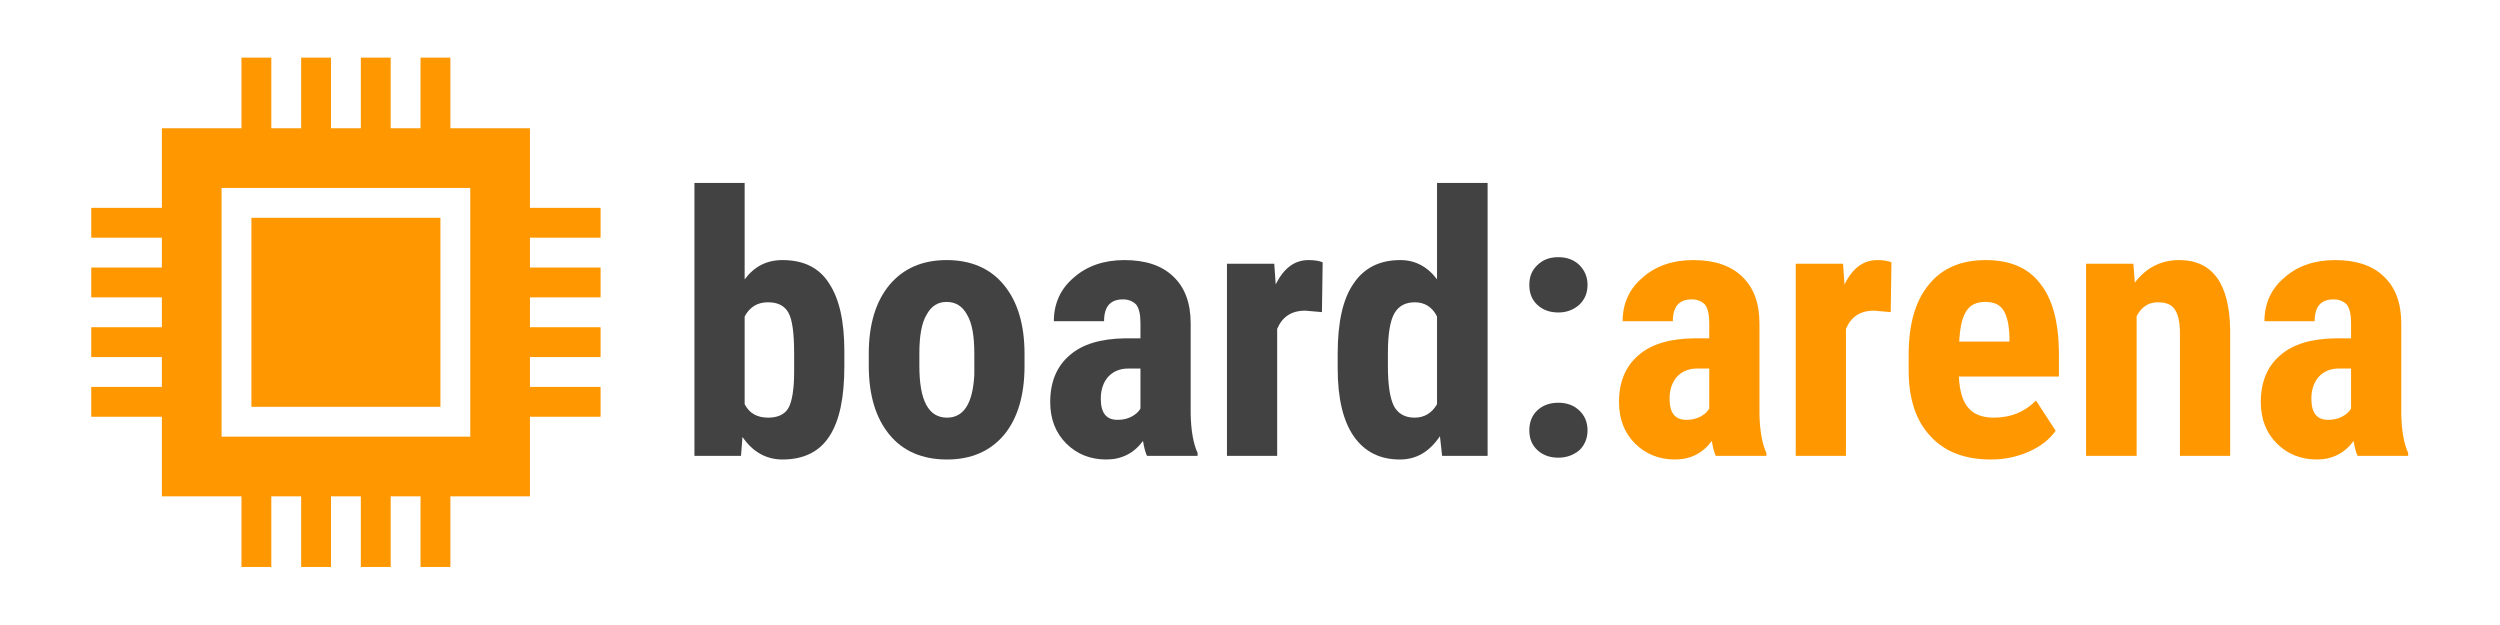 <?xml version="1.0" encoding="UTF-8" standalone="no"?>
<!DOCTYPE svg PUBLIC "-//W3C//DTD SVG 1.1//EN" "http://www.w3.org/Graphics/SVG/1.1/DTD/svg11.dtd">
<svg width="100%" height="100%" viewBox="0 0 480 120" version="1.1" xmlns="http://www.w3.org/2000/svg" xmlns:xlink="http://www.w3.org/1999/xlink" xml:space="preserve" xmlns:serif="http://www.serif.com/" style="fill-rule:evenodd;clip-rule:evenodd;stroke-linejoin:round;stroke-miterlimit:2;">
    <g transform="matrix(2.329,0,0,2.329,-165.802,-277.895)">
        <g transform="matrix(30,0,0,30,126.938,156.9)">
            <path d="M0.462,-0.247C0.462,-0.161 0.449,-0.097 0.421,-0.054C0.394,-0.012 0.351,0.01 0.292,0.01C0.247,0.01 0.21,-0.011 0.182,-0.052L0.178,0L0.05,0L0.05,-0.75L0.188,-0.75L0.188,-0.485C0.215,-0.521 0.249,-0.538 0.292,-0.538C0.35,-0.538 0.393,-0.517 0.42,-0.474C0.448,-0.432 0.462,-0.37 0.462,-0.288L0.462,-0.247ZM0.324,-0.282C0.324,-0.337 0.319,-0.375 0.308,-0.394C0.297,-0.413 0.279,-0.422 0.252,-0.422C0.223,-0.422 0.202,-0.409 0.188,-0.383L0.188,-0.142C0.201,-0.117 0.222,-0.105 0.253,-0.105C0.279,-0.105 0.298,-0.114 0.308,-0.131C0.318,-0.148 0.324,-0.182 0.324,-0.231L0.324,-0.282Z" style="fill:rgb(66,66,66);fill-rule:nonzero;"/>
        </g>
        <g transform="matrix(30,0,0,30,141.791,156.9)">
            <path d="M0.034,-0.281C0.034,-0.361 0.053,-0.424 0.091,-0.47C0.129,-0.515 0.181,-0.538 0.248,-0.538C0.315,-0.538 0.368,-0.515 0.405,-0.47C0.443,-0.424 0.462,-0.361 0.462,-0.28L0.462,-0.247C0.462,-0.166 0.443,-0.103 0.406,-0.058C0.368,-0.013 0.316,0.01 0.249,0.01C0.181,0.01 0.128,-0.013 0.091,-0.058C0.053,-0.104 0.034,-0.167 0.034,-0.248L0.034,-0.281ZM0.173,-0.247C0.173,-0.152 0.198,-0.105 0.249,-0.105C0.295,-0.105 0.32,-0.144 0.324,-0.223L0.324,-0.281C0.324,-0.329 0.318,-0.365 0.304,-0.388C0.291,-0.412 0.272,-0.423 0.248,-0.423C0.224,-0.423 0.206,-0.412 0.193,-0.388C0.179,-0.365 0.173,-0.329 0.173,-0.281L0.173,-0.247Z" style="fill:rgb(66,66,66);fill-rule:nonzero;"/>
        </g>
        <g transform="matrix(30,0,0,30,156.718,156.9)">
            <path d="M0.301,0C0.297,-0.008 0.293,-0.022 0.29,-0.041C0.265,-0.007 0.231,0.01 0.189,0.01C0.145,0.01 0.108,-0.005 0.079,-0.034C0.05,-0.063 0.035,-0.101 0.035,-0.148C0.035,-0.203 0.053,-0.246 0.088,-0.276C0.123,-0.307 0.174,-0.322 0.241,-0.323L0.283,-0.323L0.283,-0.365C0.283,-0.389 0.279,-0.406 0.271,-0.416C0.262,-0.425 0.25,-0.43 0.235,-0.43C0.2,-0.43 0.183,-0.41 0.183,-0.37L0.045,-0.37C0.045,-0.418 0.063,-0.459 0.1,-0.49C0.136,-0.522 0.183,-0.538 0.239,-0.538C0.297,-0.538 0.342,-0.523 0.373,-0.493C0.405,-0.463 0.421,-0.42 0.421,-0.364L0.421,-0.115C0.422,-0.07 0.428,-0.034 0.44,-0.008L0.44,0L0.301,0ZM0.22,-0.099C0.235,-0.099 0.248,-0.102 0.259,-0.108C0.27,-0.114 0.278,-0.121 0.283,-0.13L0.283,-0.24L0.25,-0.24C0.226,-0.24 0.208,-0.232 0.194,-0.217C0.181,-0.202 0.174,-0.182 0.174,-0.157C0.174,-0.118 0.189,-0.099 0.22,-0.099Z" style="fill:rgb(66,66,66);fill-rule:nonzero;"/>
        </g>
        <g transform="matrix(30,0,0,30,170.839,156.9)">
            <path d="M0.311,-0.395L0.265,-0.399C0.227,-0.399 0.202,-0.382 0.188,-0.349L0.188,0L0.05,0L0.05,-0.528L0.18,-0.528L0.184,-0.471C0.206,-0.516 0.236,-0.538 0.274,-0.538C0.29,-0.538 0.303,-0.536 0.313,-0.532L0.311,-0.395Z" style="fill:rgb(66,66,66);fill-rule:nonzero;"/>
        </g>
        <g transform="matrix(30,0,0,30,180.507,156.9)">
            <path d="M0.032,-0.28C0.032,-0.367 0.046,-0.431 0.076,-0.474C0.105,-0.517 0.148,-0.538 0.204,-0.538C0.244,-0.538 0.278,-0.521 0.305,-0.485L0.305,-0.75L0.444,-0.75L0.444,0L0.319,0L0.313,-0.054C0.284,-0.011 0.248,0.01 0.203,0.01C0.148,0.01 0.106,-0.011 0.076,-0.054C0.047,-0.096 0.032,-0.158 0.032,-0.24L0.032,-0.28ZM0.17,-0.246C0.17,-0.194 0.176,-0.157 0.187,-0.136C0.198,-0.116 0.217,-0.105 0.243,-0.105C0.271,-0.105 0.291,-0.118 0.305,-0.142L0.305,-0.383C0.292,-0.409 0.271,-0.422 0.244,-0.422C0.218,-0.422 0.2,-0.412 0.188,-0.392C0.176,-0.371 0.17,-0.335 0.17,-0.282L0.17,-0.246Z" style="fill:rgb(66,66,66);fill-rule:nonzero;"/>
        </g>
        <g transform="matrix(30,0,0,30,195.375,156.9)">
            <path d="M0.063,-0.07C0.063,-0.092 0.07,-0.111 0.085,-0.125C0.1,-0.139 0.119,-0.146 0.143,-0.146C0.166,-0.146 0.185,-0.139 0.2,-0.125C0.215,-0.111 0.223,-0.093 0.223,-0.07C0.223,-0.048 0.215,-0.029 0.2,-0.015C0.184,-0.002 0.165,0.005 0.143,0.005C0.119,0.005 0.1,-0.002 0.085,-0.016C0.07,-0.03 0.063,-0.048 0.063,-0.07ZM0.063,-0.47C0.063,-0.492 0.07,-0.51 0.085,-0.524C0.1,-0.539 0.119,-0.546 0.143,-0.546C0.166,-0.546 0.185,-0.539 0.2,-0.525C0.215,-0.51 0.223,-0.492 0.223,-0.47C0.223,-0.447 0.215,-0.429 0.2,-0.415C0.184,-0.401 0.165,-0.394 0.143,-0.394C0.119,-0.394 0.1,-0.401 0.085,-0.415C0.07,-0.429 0.063,-0.447 0.063,-0.47Z" style="fill:rgb(66,66,66);fill-rule:nonzero;"/>
        </g>
        <g transform="matrix(30,0,0,30,203.608,156.9)">
            <path d="M0.301,0C0.297,-0.008 0.293,-0.022 0.29,-0.041C0.265,-0.007 0.231,0.01 0.189,0.01C0.145,0.01 0.108,-0.005 0.079,-0.034C0.05,-0.063 0.035,-0.101 0.035,-0.148C0.035,-0.203 0.053,-0.246 0.088,-0.276C0.123,-0.307 0.174,-0.322 0.241,-0.323L0.283,-0.323L0.283,-0.365C0.283,-0.389 0.279,-0.406 0.271,-0.416C0.262,-0.425 0.25,-0.43 0.235,-0.43C0.2,-0.43 0.183,-0.41 0.183,-0.37L0.045,-0.37C0.045,-0.418 0.063,-0.459 0.1,-0.49C0.136,-0.522 0.183,-0.538 0.239,-0.538C0.297,-0.538 0.342,-0.523 0.373,-0.493C0.405,-0.463 0.421,-0.42 0.421,-0.364L0.421,-0.115C0.422,-0.07 0.428,-0.034 0.44,-0.008L0.44,0L0.301,0ZM0.22,-0.099C0.235,-0.099 0.248,-0.102 0.259,-0.108C0.27,-0.114 0.278,-0.121 0.283,-0.13L0.283,-0.24L0.25,-0.24C0.226,-0.24 0.208,-0.232 0.194,-0.217C0.181,-0.202 0.174,-0.182 0.174,-0.157C0.174,-0.118 0.189,-0.099 0.22,-0.099Z" style="fill:rgb(255,152,0);fill-rule:nonzero;"/>
        </g>
        <g transform="matrix(30,0,0,30,217.729,156.9)">
            <path d="M0.311,-0.395L0.265,-0.399C0.227,-0.399 0.202,-0.382 0.188,-0.349L0.188,0L0.05,0L0.05,-0.528L0.18,-0.528L0.184,-0.471C0.206,-0.516 0.236,-0.538 0.274,-0.538C0.29,-0.538 0.303,-0.536 0.313,-0.532L0.311,-0.395Z" style="fill:rgb(255,152,0);fill-rule:nonzero;"/>
        </g>
        <g transform="matrix(30,0,0,30,227.397,156.9)">
            <path d="M0.264,0.01C0.193,0.01 0.137,-0.011 0.098,-0.054C0.058,-0.096 0.038,-0.157 0.038,-0.235L0.038,-0.277C0.038,-0.361 0.056,-0.425 0.093,-0.47C0.129,-0.515 0.181,-0.538 0.25,-0.538C0.316,-0.538 0.366,-0.517 0.399,-0.474C0.433,-0.432 0.45,-0.369 0.451,-0.286L0.451,-0.218L0.176,-0.218C0.178,-0.179 0.186,-0.15 0.202,-0.132C0.217,-0.114 0.241,-0.105 0.272,-0.105C0.319,-0.105 0.357,-0.121 0.388,-0.152L0.442,-0.069C0.425,-0.045 0.401,-0.026 0.369,-0.012C0.336,0.003 0.301,0.01 0.264,0.01ZM0.177,-0.314L0.315,-0.314L0.315,-0.327C0.314,-0.359 0.309,-0.383 0.299,-0.399C0.29,-0.415 0.273,-0.423 0.249,-0.423C0.224,-0.423 0.207,-0.415 0.196,-0.397C0.185,-0.38 0.179,-0.353 0.177,-0.314Z" style="fill:rgb(255,152,0);fill-rule:nonzero;"/>
        </g>
        <g transform="matrix(30,0,0,30,241.752,156.9)">
            <path d="M0.177,-0.528L0.181,-0.476C0.212,-0.517 0.253,-0.538 0.303,-0.538C0.394,-0.538 0.441,-0.474 0.443,-0.347L0.443,0L0.305,0L0.305,-0.337C0.305,-0.367 0.3,-0.389 0.291,-0.402C0.282,-0.416 0.267,-0.422 0.244,-0.422C0.219,-0.422 0.2,-0.41 0.186,-0.384L0.186,0L0.047,0L0.047,-0.528L0.177,-0.528Z" style="fill:rgb(255,152,0);fill-rule:nonzero;"/>
        </g>
        <g transform="matrix(30,0,0,30,256.518,156.9)">
            <path d="M0.301,0C0.297,-0.008 0.293,-0.022 0.29,-0.041C0.265,-0.007 0.231,0.01 0.189,0.01C0.145,0.01 0.108,-0.005 0.079,-0.034C0.05,-0.063 0.035,-0.101 0.035,-0.148C0.035,-0.203 0.053,-0.246 0.088,-0.276C0.123,-0.307 0.174,-0.322 0.241,-0.323L0.283,-0.323L0.283,-0.365C0.283,-0.389 0.279,-0.406 0.271,-0.416C0.262,-0.425 0.25,-0.43 0.235,-0.43C0.2,-0.43 0.183,-0.41 0.183,-0.37L0.045,-0.37C0.045,-0.418 0.063,-0.459 0.1,-0.49C0.136,-0.522 0.183,-0.538 0.239,-0.538C0.297,-0.538 0.342,-0.523 0.373,-0.493C0.405,-0.463 0.421,-0.42 0.421,-0.364L0.421,-0.115C0.422,-0.07 0.428,-0.034 0.44,-0.008L0.44,0L0.301,0ZM0.22,-0.099C0.235,-0.099 0.248,-0.102 0.259,-0.108C0.27,-0.114 0.278,-0.121 0.283,-0.13L0.283,-0.24L0.25,-0.24C0.226,-0.24 0.208,-0.232 0.194,-0.217C0.181,-0.202 0.174,-0.182 0.174,-0.157C0.174,-0.118 0.189,-0.099 0.22,-0.099Z" style="fill:rgb(255,152,0);fill-rule:nonzero;"/>
        </g>
    </g>
    <g transform="matrix(0.191,0,0,0.191,17.52,11.066)">
        <rect x="161" y="161" width="190" height="190" style="fill:rgb(255,152,0);"/>
        <path d="M512,181L512,151L441,151L441,71L361,71L361,0L331,0L331,71L301,71L301,0L271,0L271,71L241,71L241,0L211,0L211,71L181,71L181,0L151,0L151,71L71,71L71,151L0,151L0,181L71,181L71,211L0,211L0,241L71,241L71,271L0,271L0,301L71,301L71,331L0,331L0,361L71,361L71,441L151,441L151,512L181,512L181,441L211,441L211,512L241,512L241,441L271,441L271,512L301,512L301,441L331,441L331,512L361,512L361,441L441,441L441,361L512,361L512,331L441,331L441,301L512,301L512,271L441,271L441,241L512,241L512,211L441,211L441,181L512,181ZM381,381L131,381L131,131L381,131L381,381Z" style="fill:rgb(255,152,0);fill-rule:nonzero;"/>
    </g>
</svg>

